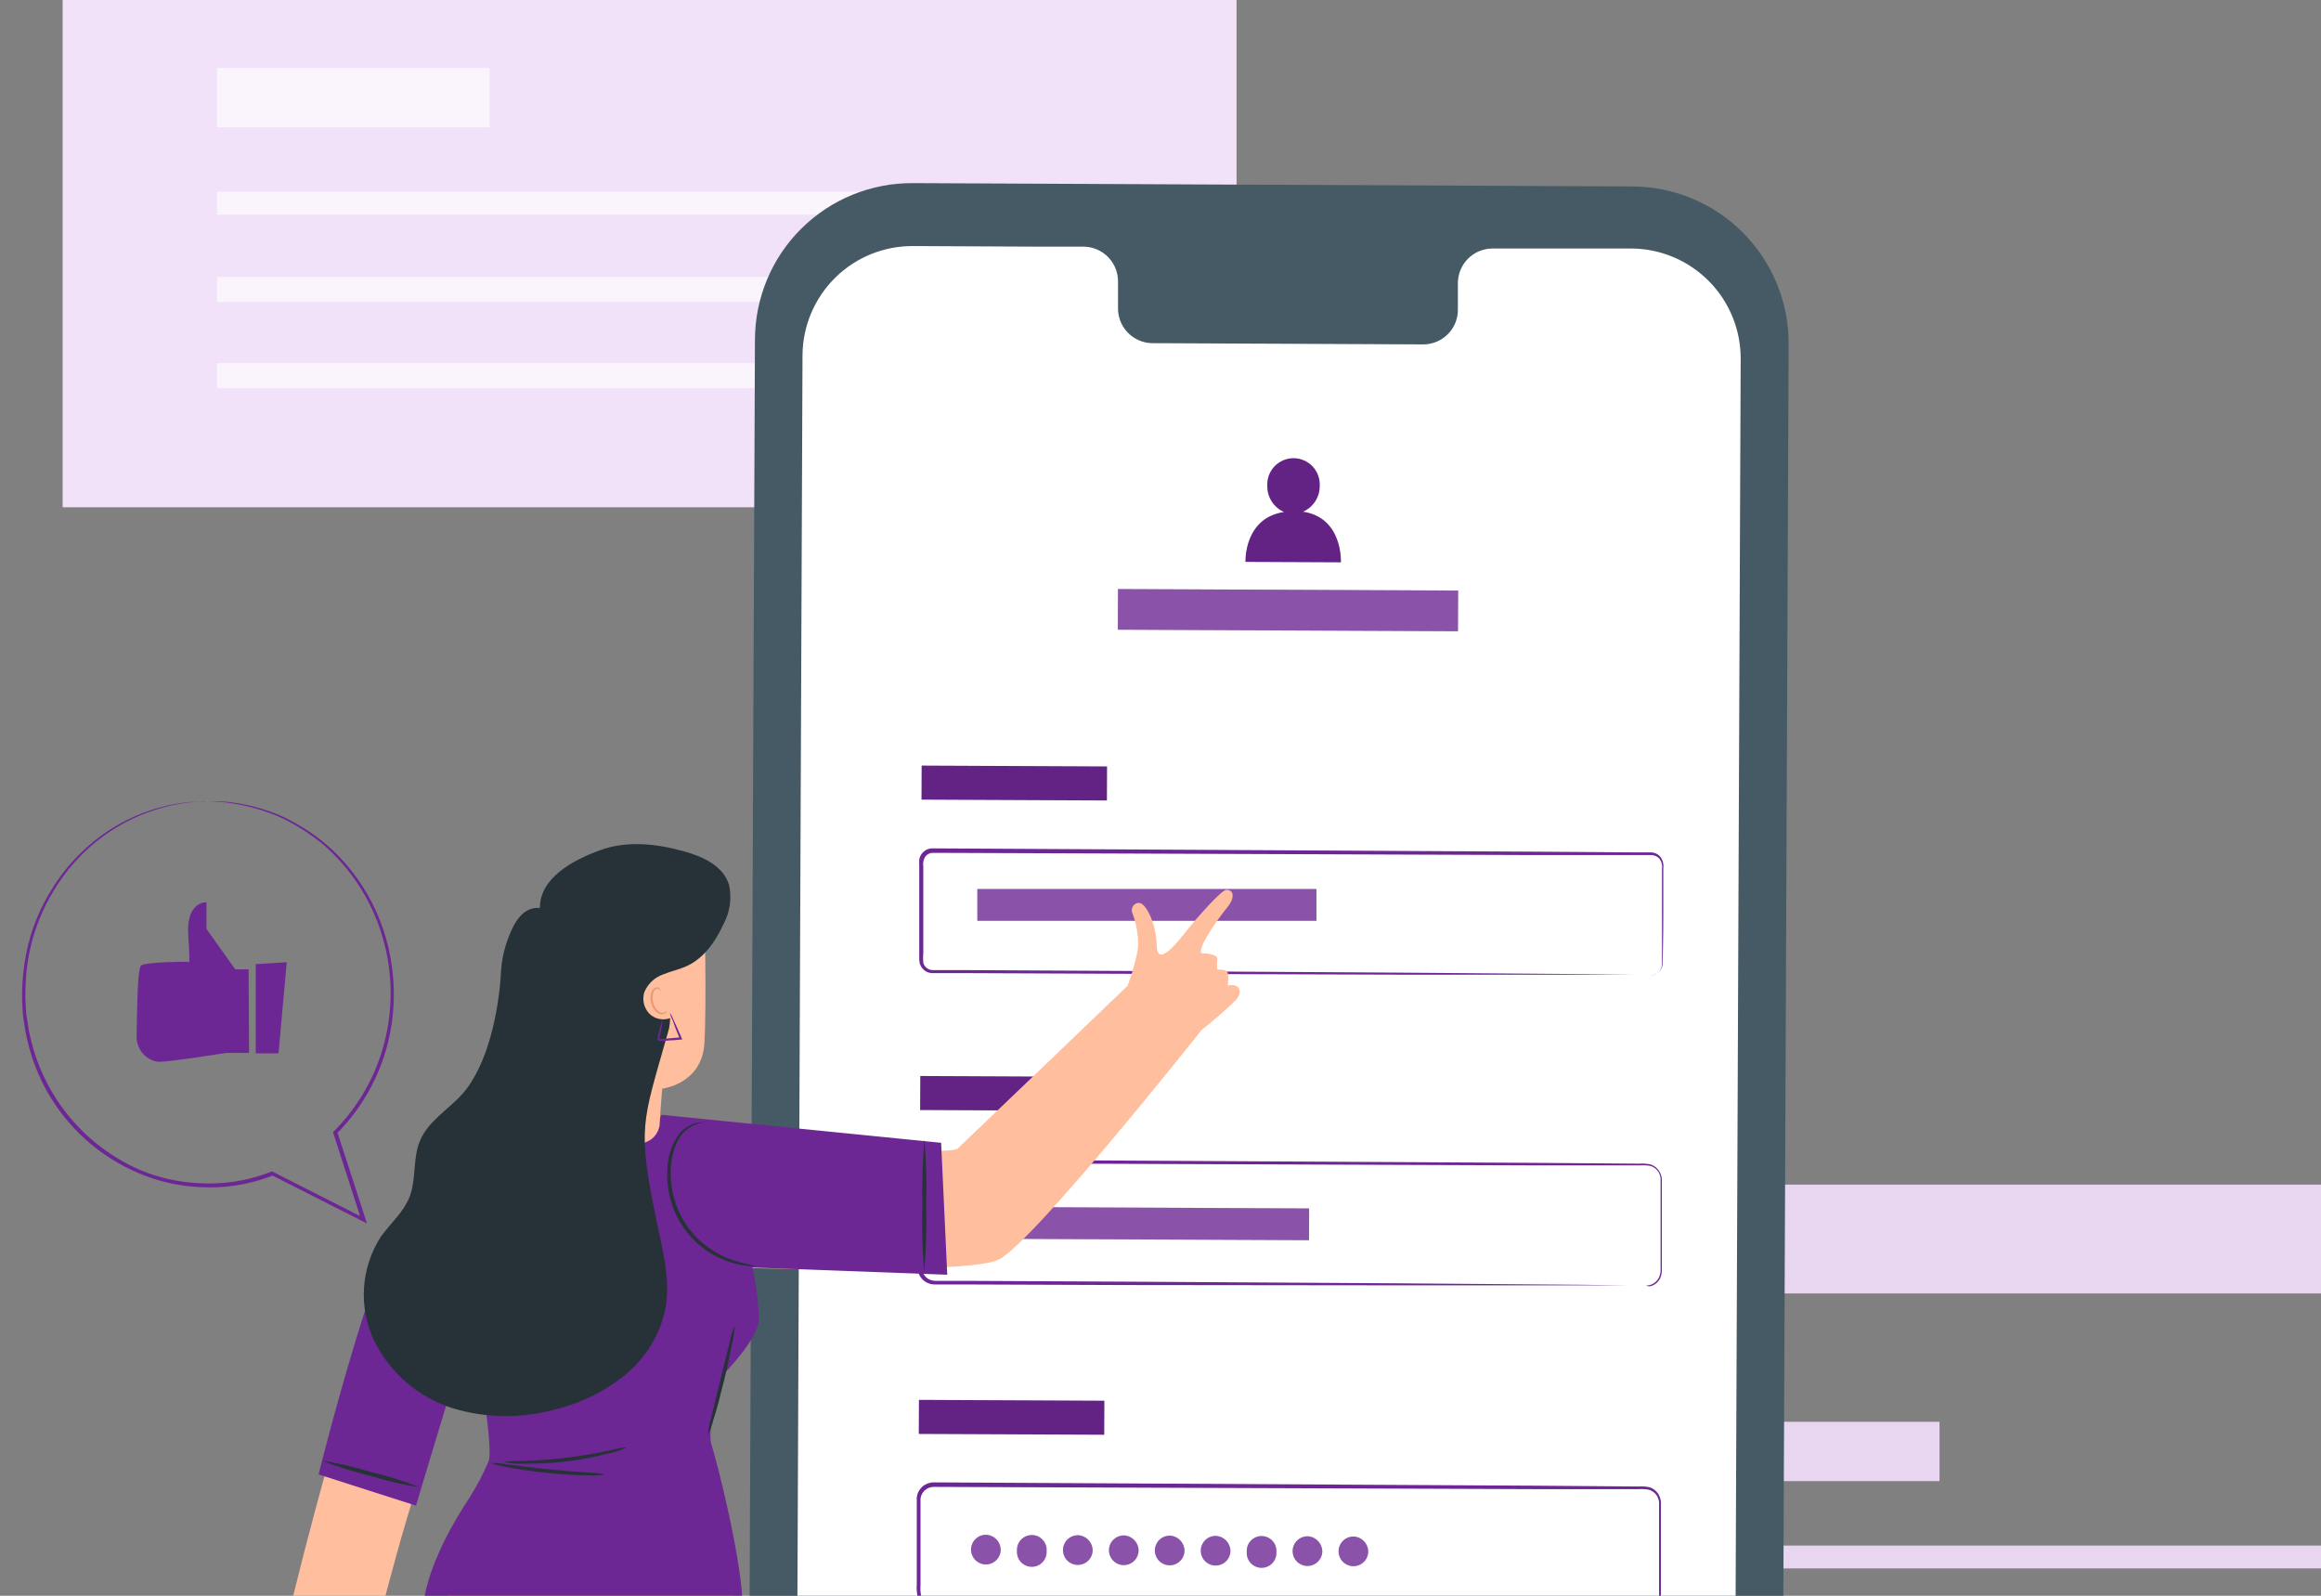 <svg width="96" height="66" viewBox="0 0 96 66" fill="none" xmlns="http://www.w3.org/2000/svg">
<rect x="0" y="0" width="96" height="66" fill="#808080" stroke="none"/>
<path d="M101.194 63.924H68.955V64.869H101.194V63.924Z" fill="#E8D5F0"/>
<path d="M80.222 58.805H68.955V61.258H80.222V58.805Z" fill="#E8D5F0"/>
<path d="M111.127 48.995H62.57V53.497H111.127V48.995Z" fill="#E8D5F0"/>
<path d="M51.146 -7H2.59V20.981H51.146V-7Z" fill="#F2E2F9"/>
<path d="M41.219 7.932H8.98V8.877H41.219V7.932Z" fill="white" fill-opacity="0.63"/>
<path d="M43.441 11.455H8.98V12.487H43.441V11.455Z" fill="white" fill-opacity="0.63"/>
<path d="M43.441 15.021H8.98V16.053H43.441V15.021Z" fill="white" fill-opacity="0.63"/>
<path d="M20.247 2.812H8.98V5.265H20.247V2.812Z" fill="white" fill-opacity="0.63"/>
<path d="M67.147 95.346L37.365 95.209C35.645 95.2 33.999 94.508 32.789 93.286C31.579 92.064 30.903 90.412 30.91 88.692L31.226 14.032C31.23 13.18 31.401 12.337 31.731 11.551C32.06 10.765 32.541 10.052 33.147 9.453C33.752 8.853 34.469 8.378 35.258 8.056C36.047 7.734 36.892 7.57 37.744 7.574L67.523 7.711C69.243 7.72 70.889 8.411 72.1 9.633C73.311 10.854 73.987 12.506 73.981 14.226L73.665 88.882C73.661 89.735 73.49 90.578 73.16 91.364C72.831 92.15 72.35 92.864 71.745 93.464C71.139 94.064 70.422 94.54 69.633 94.863C68.844 95.186 68 95.35 67.147 95.346Z" fill="#455A64"/>
<path d="M67.48 10.278H61.708C61.519 10.282 61.334 10.322 61.161 10.398C60.988 10.473 60.832 10.582 60.701 10.717C60.571 10.853 60.468 11.013 60.399 11.188C60.331 11.364 60.297 11.551 60.3 11.739V12.786C60.304 12.974 60.27 13.161 60.202 13.336C60.133 13.511 60.03 13.671 59.899 13.807C59.769 13.942 59.612 14.05 59.44 14.125C59.267 14.2 59.081 14.241 58.893 14.244L47.641 14.193C47.26 14.183 46.899 14.022 46.637 13.746C46.375 13.47 46.233 13.101 46.243 12.72V11.674C46.252 11.293 46.111 10.925 45.849 10.649C45.588 10.373 45.227 10.212 44.847 10.201H42.817L37.763 10.177C36.561 10.17 35.406 10.639 34.549 11.482C33.692 12.326 33.205 13.474 33.193 14.676L32.895 87.549C32.892 88.146 33.007 88.737 33.232 89.289C33.458 89.841 33.79 90.343 34.21 90.766C34.63 91.19 35.129 91.527 35.678 91.757C36.228 91.988 36.818 92.108 37.414 92.111L67.134 92.248C67.731 92.251 68.322 92.136 68.874 91.91C69.427 91.685 69.929 91.352 70.353 90.932C70.777 90.512 71.114 90.013 71.345 89.463C71.576 88.912 71.696 88.322 71.699 87.725L71.997 14.852C72.004 13.646 71.532 12.488 70.685 11.63C69.838 10.772 68.685 10.286 67.48 10.278Z" fill="white"/>
<path d="M45.789 31.7L38.121 31.665L38.115 33.072L45.783 33.107L45.789 31.7Z" fill="#6D2794"/>
<path opacity="0.1" d="M45.789 31.7L38.121 31.665L38.115 33.072L45.783 33.107L45.789 31.7Z" fill="black"/>
<path d="M68.269 40.341C68.329 40.335 68.388 40.321 68.445 40.3C68.528 40.267 68.599 40.212 68.652 40.141C68.705 40.07 68.736 39.985 68.743 39.897C68.743 39.423 68.743 38.731 68.743 37.843C68.743 37.399 68.743 36.901 68.743 36.352C68.743 36.218 68.743 36.078 68.743 35.938C68.763 35.802 68.733 35.663 68.66 35.547C68.619 35.491 68.565 35.446 68.504 35.414C68.442 35.383 68.374 35.366 68.305 35.365H67.84H63.532L38.594 35.273C38.531 35.272 38.467 35.286 38.41 35.315C38.353 35.343 38.304 35.385 38.266 35.437C38.194 35.553 38.167 35.692 38.189 35.827C38.189 36.126 38.189 36.424 38.189 36.722C38.189 37.318 38.189 37.914 38.189 38.511C38.189 38.809 38.189 39.107 38.189 39.405C38.176 39.544 38.176 39.684 38.189 39.822C38.205 39.882 38.234 39.937 38.274 39.984C38.314 40.03 38.365 40.067 38.421 40.091C38.48 40.114 38.543 40.125 38.606 40.124H40.124L46.746 40.159L57.956 40.228L65.514 40.288L67.568 40.312H68.102C68.224 40.312 68.284 40.312 68.284 40.312H68.102H67.568H65.514H57.956L46.746 40.276L40.124 40.249H38.606C38.523 40.252 38.439 40.238 38.362 40.207C38.283 40.174 38.213 40.123 38.158 40.058C38.102 39.993 38.062 39.917 38.04 39.834C38.023 39.756 38.016 39.676 38.022 39.596V39.375C38.022 39.077 38.022 38.779 38.022 38.481C38.022 37.885 38.022 37.288 38.022 36.692C38.022 36.394 38.022 36.096 38.022 35.797C38.016 35.718 38.016 35.638 38.022 35.559C38.033 35.471 38.067 35.388 38.12 35.318C38.172 35.245 38.24 35.187 38.319 35.147C38.398 35.107 38.485 35.087 38.573 35.088L63.511 35.225L67.819 35.255H68.284C68.366 35.255 68.447 35.275 68.519 35.313C68.592 35.35 68.654 35.405 68.701 35.472C68.785 35.602 68.819 35.758 68.797 35.911C68.797 36.051 68.797 36.191 68.797 36.325C68.797 36.868 68.797 37.366 68.797 37.816C68.797 38.71 68.776 39.396 68.77 39.873C68.763 39.965 68.729 40.053 68.674 40.126C68.618 40.2 68.543 40.256 68.457 40.288C68.4 40.323 68.335 40.341 68.269 40.341Z" fill="#6D2794"/>
<path d="M54.449 36.769H40.424V38.083H54.449V36.769Z" fill="#6D2794"/>
<path opacity="0.2" d="M54.449 36.769H40.424V38.083H54.449V36.769Z" fill="white"/>
<path d="M45.733 44.538L38.065 44.503L38.058 45.91L45.726 45.945L45.733 44.538Z" fill="#6D2794"/>
<path opacity="0.1" d="M45.733 44.538L38.065 44.503L38.058 45.91L45.726 45.945L45.733 44.538Z" fill="black"/>
<path d="M68.076 53.179C68.136 53.171 68.196 53.16 68.255 53.146C68.338 53.119 68.415 53.075 68.48 53.017C68.544 52.958 68.596 52.886 68.63 52.806C68.677 52.685 68.696 52.556 68.684 52.427C68.684 52.284 68.684 52.129 68.684 51.956C68.684 51.61 68.684 51.217 68.684 50.764V48.87C68.698 48.733 68.668 48.595 68.598 48.477C68.524 48.355 68.409 48.265 68.273 48.223C68.124 48.197 67.973 48.189 67.823 48.2H63.532L38.681 48.107C38.548 48.107 38.419 48.156 38.318 48.245C38.218 48.333 38.153 48.455 38.136 48.587C38.136 48.87 38.136 49.183 38.136 49.481C38.136 50.078 38.136 50.674 38.136 51.27C38.136 51.569 38.136 51.867 38.136 52.165C38.125 52.304 38.131 52.444 38.154 52.582C38.191 52.703 38.267 52.808 38.371 52.88C38.481 52.95 38.611 52.984 38.741 52.976H39.156H40.017L46.615 53.009L57.787 53.077L65.318 53.137L67.366 53.161H65.318H57.787L46.609 53.149L40.011 53.125H38.714C38.553 53.135 38.393 53.092 38.258 53.003C38.122 52.909 38.023 52.771 37.978 52.612C37.951 52.461 37.943 52.306 37.954 52.153C37.954 51.855 37.954 51.557 37.954 51.258C37.954 50.662 37.954 50.066 37.954 49.47C37.954 49.172 37.954 48.873 37.954 48.575C37.976 48.405 38.059 48.248 38.188 48.134C38.317 48.021 38.483 47.958 38.655 47.958L63.505 48.095L67.796 48.128C67.955 48.118 68.116 48.129 68.273 48.161C68.428 48.211 68.558 48.318 68.639 48.459C68.717 48.59 68.75 48.743 68.735 48.894C68.735 49.034 68.735 49.172 68.735 49.309C68.735 49.848 68.735 50.343 68.735 50.799C68.735 51.255 68.735 51.64 68.735 51.992C68.735 52.162 68.735 52.32 68.735 52.466C68.746 52.599 68.724 52.733 68.672 52.857C68.633 52.939 68.578 53.012 68.508 53.071C68.439 53.129 68.357 53.172 68.27 53.197C68.205 53.202 68.139 53.196 68.076 53.179Z" fill="#6D2794"/>
<path d="M45.678 57.933L38.01 57.898L38.003 59.306L45.672 59.34L45.678 57.933Z" fill="#6D2794"/>
<path opacity="0.1" d="M45.678 57.933L38.01 57.898L38.003 59.306L45.672 59.34L45.678 57.933Z" fill="black"/>
<path d="M68.014 66.569C68.074 66.562 68.134 66.551 68.193 66.536C68.276 66.51 68.352 66.466 68.417 66.408C68.482 66.35 68.533 66.279 68.569 66.199C68.615 66.079 68.634 65.949 68.622 65.821C68.622 65.674 68.622 65.522 68.622 65.347C68.622 65.004 68.622 64.607 68.622 64.154V62.261C68.636 62.124 68.606 61.986 68.536 61.867C68.46 61.748 68.345 61.659 68.211 61.617C68.062 61.589 67.911 61.58 67.76 61.59H63.47L38.619 61.497C38.486 61.498 38.357 61.547 38.256 61.635C38.156 61.723 38.091 61.845 38.074 61.977C38.074 62.276 38.074 62.574 38.074 62.872C38.074 63.468 38.074 64.064 38.074 64.661C38.074 64.959 38.074 65.257 38.074 65.555C38.063 65.694 38.069 65.833 38.092 65.97C38.127 66.091 38.204 66.197 38.309 66.268C38.419 66.339 38.549 66.373 38.679 66.363H39.976L46.574 66.399L57.746 66.468L65.277 66.527L67.325 66.551H65.277H57.746L46.574 66.518L39.976 66.491H38.679C38.518 66.502 38.357 66.459 38.223 66.369C38.087 66.275 37.988 66.137 37.943 65.979C37.916 65.827 37.908 65.673 37.919 65.519C37.919 65.221 37.919 64.923 37.919 64.625C37.919 64.029 37.919 63.432 37.919 62.836C37.919 62.538 37.919 62.24 37.919 61.927C37.94 61.757 38.022 61.6 38.151 61.486C38.279 61.373 38.445 61.31 38.616 61.31L63.467 61.447L67.757 61.48C67.917 61.47 68.078 61.481 68.235 61.512C68.389 61.563 68.52 61.669 68.601 61.81C68.678 61.942 68.712 62.094 68.697 62.246C68.697 62.386 68.697 62.526 68.697 62.66C68.697 63.2 68.697 63.695 68.697 64.151C68.697 64.607 68.697 64.992 68.697 65.344C68.697 65.513 68.697 65.671 68.697 65.818C68.708 65.951 68.687 66.085 68.634 66.208C68.595 66.29 68.539 66.363 68.47 66.422C68.4 66.481 68.319 66.524 68.232 66.548C68.162 66.572 68.087 66.579 68.014 66.569Z" fill="#6D2794"/>
<path d="M54.148 49.98L40.123 49.916L40.117 51.231L54.142 51.294L54.148 49.98Z" fill="#6D2794"/>
<path opacity="0.2" d="M54.148 49.98L40.123 49.916L40.117 51.231L54.142 51.294L54.148 49.98Z" fill="white"/>
<path d="M41.391 64.136C41.382 64.256 41.338 64.37 41.265 64.466C41.191 64.561 41.092 64.632 40.978 64.672C40.864 64.711 40.742 64.716 40.625 64.686C40.509 64.656 40.404 64.592 40.323 64.503C40.242 64.414 40.189 64.303 40.171 64.184C40.153 64.065 40.17 63.944 40.22 63.834C40.27 63.725 40.352 63.633 40.454 63.569C40.556 63.506 40.674 63.474 40.794 63.477C40.961 63.486 41.116 63.56 41.228 63.684C41.34 63.807 41.398 63.969 41.391 64.136Z" fill="#6D2794"/>
<path d="M43.289 64.145C43.295 64.229 43.284 64.314 43.256 64.393C43.227 64.472 43.183 64.545 43.126 64.607C43.068 64.668 42.999 64.718 42.922 64.751C42.844 64.785 42.761 64.802 42.677 64.802C42.592 64.802 42.509 64.785 42.432 64.751C42.355 64.718 42.285 64.668 42.227 64.607C42.17 64.545 42.126 64.472 42.098 64.393C42.07 64.314 42.058 64.229 42.064 64.145C42.058 64.061 42.07 63.977 42.098 63.897C42.126 63.818 42.17 63.745 42.227 63.684C42.285 63.622 42.355 63.573 42.432 63.539C42.509 63.506 42.592 63.488 42.677 63.488C42.761 63.488 42.844 63.506 42.922 63.539C42.999 63.573 43.068 63.622 43.126 63.684C43.183 63.745 43.227 63.818 43.256 63.897C43.284 63.977 43.295 64.061 43.289 64.145Z" fill="#6D2794"/>
<path d="M45.194 64.155C45.185 64.275 45.141 64.39 45.068 64.485C44.994 64.58 44.894 64.652 44.781 64.691C44.667 64.73 44.544 64.735 44.428 64.705C44.311 64.675 44.206 64.612 44.126 64.522C44.045 64.433 43.992 64.322 43.974 64.204C43.956 64.085 43.973 63.963 44.023 63.854C44.073 63.745 44.154 63.652 44.256 63.589C44.358 63.525 44.477 63.493 44.597 63.496C44.763 63.506 44.918 63.581 45.03 63.704C45.141 63.827 45.2 63.989 45.194 64.155Z" fill="#6D2794"/>
<path d="M47.094 64.163C47.085 64.283 47.041 64.398 46.968 64.493C46.895 64.588 46.795 64.66 46.681 64.699C46.567 64.738 46.445 64.743 46.328 64.713C46.212 64.683 46.107 64.619 46.026 64.53C45.945 64.441 45.893 64.33 45.874 64.211C45.856 64.093 45.873 63.971 45.923 63.862C45.974 63.752 46.055 63.66 46.157 63.597C46.259 63.533 46.377 63.501 46.498 63.504C46.663 63.514 46.819 63.589 46.93 63.712C47.042 63.835 47.1 63.997 47.094 64.163Z" fill="#6D2794"/>
<path d="M48.993 64.169C48.984 64.289 48.941 64.404 48.868 64.5C48.795 64.595 48.695 64.667 48.582 64.707C48.468 64.746 48.345 64.752 48.228 64.722C48.112 64.692 48.006 64.629 47.925 64.54C47.844 64.451 47.791 64.34 47.773 64.221C47.754 64.102 47.771 63.98 47.822 63.871C47.872 63.761 47.953 63.669 48.055 63.606C48.157 63.542 48.276 63.51 48.396 63.513C48.562 63.523 48.716 63.597 48.828 63.72C48.939 63.842 48.998 64.003 48.993 64.169Z" fill="#6D2794"/>
<path d="M50.893 64.178C50.885 64.298 50.842 64.412 50.77 64.508C50.697 64.603 50.599 64.675 50.486 64.716C50.373 64.755 50.251 64.762 50.134 64.733C50.018 64.705 49.913 64.643 49.831 64.555C49.749 64.468 49.695 64.358 49.675 64.24C49.655 64.122 49.669 64.001 49.717 63.891C49.765 63.781 49.844 63.688 49.944 63.622C50.045 63.557 50.162 63.522 50.282 63.523C50.45 63.529 50.608 63.601 50.723 63.724C50.837 63.847 50.899 64.01 50.893 64.178Z" fill="#6D2794"/>
<path d="M52.793 64.187C52.799 64.271 52.788 64.356 52.76 64.435C52.731 64.514 52.687 64.587 52.63 64.649C52.572 64.71 52.503 64.76 52.425 64.793C52.348 64.827 52.265 64.844 52.181 64.844C52.096 64.844 52.013 64.827 51.936 64.793C51.858 64.76 51.789 64.71 51.731 64.649C51.674 64.587 51.63 64.514 51.602 64.435C51.574 64.356 51.562 64.271 51.568 64.187C51.562 64.103 51.574 64.019 51.602 63.939C51.63 63.86 51.674 63.787 51.731 63.726C51.789 63.664 51.858 63.615 51.936 63.581C52.013 63.548 52.096 63.53 52.181 63.53C52.265 63.53 52.348 63.548 52.425 63.581C52.503 63.615 52.572 63.664 52.63 63.726C52.687 63.787 52.731 63.86 52.76 63.939C52.788 64.019 52.799 64.103 52.793 64.187Z" fill="#6D2794"/>
<path d="M54.692 64.196C54.684 64.315 54.641 64.43 54.568 64.525C54.496 64.621 54.397 64.693 54.285 64.733C54.172 64.773 54.05 64.779 53.933 64.751C53.817 64.722 53.711 64.66 53.63 64.573C53.548 64.485 53.494 64.376 53.474 64.258C53.453 64.14 53.468 64.018 53.516 63.908C53.564 63.799 53.643 63.705 53.743 63.64C53.844 63.574 53.961 63.54 54.081 63.54C54.248 63.546 54.407 63.619 54.522 63.742C54.636 63.865 54.697 64.028 54.692 64.196Z" fill="#6D2794"/>
<path d="M56.592 64.205C56.584 64.325 56.541 64.44 56.468 64.536C56.395 64.632 56.295 64.704 56.181 64.743C56.068 64.783 55.945 64.788 55.828 64.758C55.711 64.729 55.606 64.665 55.525 64.576C55.444 64.487 55.391 64.376 55.373 64.257C55.354 64.138 55.371 64.016 55.421 63.907C55.471 63.798 55.553 63.705 55.655 63.642C55.757 63.578 55.876 63.546 55.996 63.549C56.161 63.559 56.316 63.633 56.427 63.756C56.539 63.878 56.598 64.04 56.592 64.205Z" fill="#6D2794"/>
<g opacity="0.2">
<path d="M41.393 64.137C41.384 64.257 41.34 64.371 41.267 64.467C41.193 64.562 41.094 64.633 40.98 64.672C40.866 64.712 40.743 64.716 40.627 64.686C40.511 64.656 40.406 64.593 40.325 64.504C40.244 64.415 40.191 64.304 40.173 64.185C40.155 64.066 40.172 63.944 40.222 63.835C40.272 63.726 40.354 63.634 40.456 63.57C40.558 63.507 40.676 63.475 40.796 63.478C40.962 63.487 41.118 63.561 41.23 63.685C41.342 63.808 41.4 63.971 41.393 64.137Z" fill="white"/>
<path d="M43.289 64.145C43.295 64.229 43.284 64.314 43.256 64.393C43.227 64.472 43.183 64.545 43.126 64.607C43.068 64.668 42.999 64.718 42.922 64.751C42.844 64.785 42.761 64.802 42.677 64.802C42.592 64.802 42.509 64.785 42.432 64.751C42.355 64.718 42.285 64.668 42.227 64.607C42.17 64.545 42.126 64.472 42.098 64.393C42.07 64.314 42.058 64.229 42.064 64.145C42.058 64.061 42.07 63.977 42.098 63.897C42.126 63.818 42.17 63.745 42.227 63.684C42.285 63.622 42.355 63.573 42.432 63.539C42.509 63.506 42.592 63.488 42.677 63.488C42.761 63.488 42.844 63.506 42.922 63.539C42.999 63.573 43.068 63.622 43.126 63.684C43.183 63.745 43.227 63.818 43.256 63.897C43.284 63.977 43.295 64.061 43.289 64.145Z" fill="white"/>
<path d="M45.197 64.155C45.189 64.275 45.145 64.39 45.071 64.485C44.998 64.58 44.898 64.652 44.785 64.691C44.671 64.73 44.548 64.735 44.432 64.705C44.315 64.675 44.21 64.612 44.13 64.522C44.049 64.433 43.996 64.322 43.978 64.204C43.96 64.085 43.977 63.963 44.027 63.854C44.077 63.745 44.158 63.652 44.26 63.589C44.362 63.525 44.481 63.493 44.601 63.496C44.767 63.506 44.922 63.581 45.034 63.704C45.145 63.827 45.204 63.989 45.197 64.155Z" fill="white"/>
<path d="M47.094 64.163C47.085 64.283 47.041 64.398 46.968 64.493C46.895 64.588 46.795 64.66 46.681 64.699C46.567 64.738 46.445 64.743 46.328 64.713C46.212 64.683 46.107 64.619 46.026 64.53C45.945 64.441 45.893 64.33 45.874 64.211C45.856 64.093 45.873 63.971 45.923 63.862C45.974 63.752 46.055 63.66 46.157 63.597C46.259 63.533 46.377 63.501 46.498 63.504C46.663 63.514 46.819 63.589 46.93 63.712C47.042 63.835 47.1 63.997 47.094 64.163Z" fill="white"/>
<path d="M48.991 64.169C48.982 64.289 48.939 64.404 48.866 64.5C48.793 64.595 48.693 64.667 48.58 64.707C48.466 64.746 48.343 64.752 48.226 64.722C48.11 64.692 48.004 64.629 47.923 64.54C47.842 64.451 47.789 64.34 47.771 64.221C47.752 64.102 47.769 63.98 47.82 63.871C47.87 63.761 47.951 63.669 48.053 63.606C48.155 63.542 48.274 63.51 48.394 63.513C48.56 63.523 48.715 63.597 48.826 63.72C48.937 63.842 48.996 64.003 48.991 64.169Z" fill="white"/>
<path d="M50.895 64.178C50.887 64.298 50.844 64.412 50.772 64.508C50.699 64.603 50.6 64.675 50.488 64.716C50.375 64.755 50.253 64.762 50.136 64.733C50.02 64.705 49.914 64.643 49.833 64.555C49.751 64.468 49.697 64.358 49.677 64.24C49.657 64.122 49.671 64.001 49.719 63.891C49.767 63.781 49.846 63.688 49.946 63.622C50.047 63.557 50.164 63.522 50.284 63.523C50.452 63.529 50.61 63.601 50.725 63.724C50.839 63.847 50.901 64.01 50.895 64.178Z" fill="white"/>
<path d="M52.793 64.187C52.799 64.271 52.788 64.356 52.76 64.435C52.731 64.514 52.687 64.587 52.63 64.649C52.572 64.71 52.503 64.76 52.425 64.793C52.348 64.827 52.265 64.844 52.181 64.844C52.096 64.844 52.013 64.827 51.936 64.793C51.858 64.76 51.789 64.71 51.731 64.649C51.674 64.587 51.63 64.514 51.602 64.435C51.574 64.356 51.562 64.271 51.568 64.187C51.562 64.103 51.574 64.019 51.602 63.939C51.63 63.86 51.674 63.787 51.731 63.726C51.789 63.664 51.858 63.615 51.936 63.581C52.013 63.548 52.096 63.53 52.181 63.53C52.265 63.53 52.348 63.548 52.425 63.581C52.503 63.615 52.572 63.664 52.63 63.726C52.687 63.787 52.731 63.86 52.76 63.939C52.788 64.019 52.799 64.103 52.793 64.187Z" fill="white"/>
<path d="M54.694 64.197C54.686 64.316 54.643 64.431 54.57 64.526C54.498 64.622 54.399 64.694 54.286 64.734C54.173 64.774 54.051 64.78 53.935 64.752C53.819 64.723 53.713 64.662 53.632 64.574C53.55 64.486 53.496 64.377 53.476 64.259C53.455 64.141 53.47 64.019 53.518 63.91C53.566 63.8 53.645 63.706 53.745 63.641C53.846 63.575 53.963 63.541 54.083 63.541C54.251 63.547 54.409 63.62 54.524 63.743C54.638 63.866 54.699 64.029 54.694 64.197Z" fill="white"/>
<path d="M56.592 64.205C56.584 64.325 56.541 64.44 56.468 64.536C56.395 64.632 56.295 64.704 56.181 64.743C56.068 64.783 55.945 64.788 55.828 64.758C55.711 64.729 55.606 64.665 55.525 64.576C55.444 64.487 55.391 64.376 55.373 64.257C55.354 64.138 55.371 64.016 55.421 63.907C55.471 63.798 55.553 63.705 55.655 63.642C55.757 63.578 55.876 63.546 55.996 63.549C56.161 63.559 56.316 63.633 56.427 63.756C56.539 63.878 56.598 64.04 56.592 64.205Z" fill="white"/>
</g>
<path d="M53.896 21.164C54.103 21.072 54.279 20.922 54.402 20.732C54.524 20.542 54.588 20.32 54.585 20.093C54.593 19.946 54.571 19.799 54.52 19.661C54.468 19.523 54.39 19.396 54.289 19.289C54.187 19.183 54.065 19.098 53.93 19.039C53.794 18.981 53.649 18.951 53.501 18.951C53.354 18.951 53.208 18.981 53.073 19.039C52.938 19.098 52.816 19.183 52.714 19.289C52.613 19.396 52.534 19.523 52.483 19.661C52.432 19.799 52.41 19.946 52.418 20.093C52.413 20.322 52.476 20.547 52.599 20.739C52.722 20.932 52.9 21.084 53.109 21.176C51.44 21.426 51.514 23.239 51.514 23.239L55.462 23.257C55.462 23.257 55.554 21.411 53.896 21.164Z" fill="#6D2794"/>
<path opacity="0.1" d="M53.896 21.164C54.103 21.072 54.279 20.922 54.402 20.732C54.524 20.542 54.588 20.32 54.585 20.093C54.593 19.946 54.571 19.799 54.52 19.661C54.468 19.523 54.39 19.396 54.289 19.289C54.187 19.183 54.065 19.098 53.93 19.039C53.794 18.981 53.649 18.951 53.501 18.951C53.354 18.951 53.208 18.981 53.073 19.039C52.938 19.098 52.816 19.183 52.714 19.289C52.613 19.396 52.534 19.523 52.483 19.661C52.432 19.799 52.41 19.946 52.418 20.093C52.413 20.322 52.476 20.547 52.599 20.739C52.722 20.932 52.9 21.084 53.109 21.176C51.44 21.426 51.514 23.239 51.514 23.239L55.462 23.257C55.462 23.257 55.554 21.411 53.896 21.164Z" fill="black"/>
<path d="M60.312 24.426L46.242 24.362L46.235 26.044L60.304 26.108L60.312 24.426Z" fill="#6D2794"/>
<path opacity="0.2" d="M60.312 24.426L46.242 24.362L46.235 26.044L60.304 26.108L60.312 24.426Z" fill="white"/>
<path d="M8.584 33.141H8.444L8.038 33.17C7.819 33.184 7.601 33.212 7.385 33.257C7.246 33.276 7.108 33.303 6.971 33.337L6.509 33.466C5.722 33.707 4.98 34.075 4.311 34.554C3.428 35.195 2.69 36.016 2.147 36.963C1.828 37.509 1.573 38.09 1.39 38.695C1.197 39.353 1.085 40.032 1.059 40.717C1.041 41.076 1.047 41.437 1.077 41.796C1.077 41.978 1.127 42.16 1.151 42.344C1.171 42.531 1.206 42.715 1.255 42.896C1.524 44.093 2.068 45.21 2.844 46.158C3.621 47.107 4.608 47.862 5.728 48.361C6.538 48.711 7.407 48.906 8.289 48.937C9.2 48.987 10.112 48.856 10.972 48.552L11.235 48.454H11.27L11.3 48.471L15.06 50.38L14.95 50.475C14.547 49.229 14.159 48.021 13.784 46.861V46.817L13.816 46.784C14.729 45.865 15.406 44.74 15.79 43.504C16.139 42.374 16.24 41.183 16.088 40.01C15.953 38.968 15.618 37.962 15.101 37.046C14.656 36.26 14.082 35.555 13.402 34.959C12.841 34.488 12.221 34.093 11.556 33.785C11.054 33.568 10.53 33.403 9.994 33.293L9.398 33.194L8.966 33.161L8.703 33.144H8.614C8.644 33.14 8.674 33.14 8.703 33.144H8.969L9.401 33.161L9.997 33.248C10.54 33.35 11.071 33.509 11.58 33.722C12.256 34.027 12.888 34.421 13.459 34.894C14.151 35.486 14.738 36.192 15.194 36.981C15.725 37.906 16.071 38.926 16.211 39.983C16.375 41.174 16.281 42.386 15.933 43.537C15.546 44.799 14.859 45.948 13.93 46.885L13.948 46.808C14.323 47.968 14.714 49.175 15.119 50.418L15.176 50.6L15.006 50.514L11.246 48.609H11.312L11.044 48.707C10.167 49.016 9.238 49.149 8.31 49.101C7.409 49.066 6.522 48.864 5.695 48.504C4.118 47.829 2.805 46.655 1.959 45.162C1.57 44.473 1.285 43.729 1.115 42.956C1.069 42.77 1.034 42.582 1.011 42.392C0.987 42.204 0.948 42.02 0.939 41.835C0.859 40.774 0.971 39.707 1.27 38.686C1.459 38.073 1.72 37.484 2.049 36.933C2.605 35.978 3.358 35.151 4.258 34.509C4.938 34.029 5.692 33.664 6.491 33.43L6.959 33.311C7.097 33.279 7.236 33.254 7.376 33.236C7.594 33.196 7.814 33.172 8.035 33.164L8.444 33.15C8.49 33.143 8.537 33.14 8.584 33.141Z" fill="#6D2794"/>
<path d="M10.283 40.093H9.731L8.539 38.418V37.318C8.539 37.318 7.686 37.264 7.787 38.704C7.889 40.144 7.787 39.777 7.787 39.777C7.787 39.777 5.978 39.777 5.829 39.941C5.679 40.105 5.671 41.852 5.65 42.827C5.638 43.062 5.706 43.295 5.841 43.487C5.977 43.679 6.173 43.821 6.398 43.889C6.461 43.906 6.526 43.915 6.592 43.916C7.045 43.916 9.35 43.549 9.35 43.549H10.301L10.283 40.093Z" fill="#6D2794"/>
<path d="M11.86 39.798L11.52 43.566H10.578V39.875L11.86 39.798Z" fill="#6D2794"/>
<path d="M51.195 40.82C51.076 40.698 50.781 40.757 50.781 40.757C50.811 40.586 50.811 40.41 50.781 40.238C50.727 40.072 50.352 40.104 50.352 40.104C50.334 39.964 50.334 39.822 50.352 39.681C50.355 39.65 50.348 39.618 50.333 39.591C50.317 39.564 50.294 39.542 50.265 39.529C50.087 39.456 49.897 39.422 49.705 39.428C49.475 39.264 50.405 37.961 50.751 37.543C51.097 37.126 51.034 36.801 50.727 36.801C50.516 36.801 49.43 38.053 49.096 38.473C48.763 38.894 47.877 40.062 47.847 39.129C47.817 38.196 47.442 37.492 47.206 37.373C46.971 37.254 46.72 37.534 46.848 37.794C46.961 38.088 47.031 38.398 47.057 38.712C47.09 38.962 47.078 39.217 47.024 39.463C46.925 39.922 46.791 40.373 46.622 40.811H46.598C46.598 40.811 40.092 47.051 39.621 47.495C39.201 47.895 30.745 47.021 29.049 46.842C28.473 46.758 27.89 46.718 27.308 46.723C26.571 46.756 26.44 46.86 25.707 46.869C23.854 46.89 22.006 47.052 20.179 47.355C19.352 47.496 18.579 47.861 17.945 48.411C17.31 48.961 16.84 49.675 16.583 50.474C14.875 55.811 11.005 68.443 10.322 75.539C9.806 76.475 9.34 77.437 8.927 78.422C8.447 79.728 8.563 79.773 8.724 79.803C9.159 79.883 9.654 77.54 9.839 78.106C10.024 78.673 8.9 80.9 9.356 80.966C9.952 81.049 10.427 78.58 10.483 78.384C10.54 78.187 10.835 78.249 10.781 78.434C10.695 78.697 9.857 81.478 10.441 81.568C10.764 81.616 10.799 81.028 10.799 81.028C10.799 81.028 11.396 78.366 11.667 78.419C11.938 78.473 11.649 80.044 11.512 80.569C11.375 81.094 11.566 81.359 11.846 81.231C12.037 81.141 12.493 79.546 12.618 79.028C12.743 78.509 13.056 77.072 13.477 77.904C13.897 78.735 14.535 79.218 14.797 79.23C14.857 79.224 14.912 79.199 14.957 79.16C15.003 79.122 15.035 79.07 15.051 79.013C15.066 78.956 15.065 78.895 15.046 78.838C15.027 78.782 14.991 78.733 14.944 78.697C14.718 78.476 14.524 78.225 14.368 77.951C14.229 77.738 14.128 77.502 14.07 77.254C13.95 76.759 13.88 76.254 13.861 75.745L13.813 75.447C14.481 72.14 16.404 62.436 19.18 56.237L20.319 58.581L20.814 60.316L17.779 67.808L30.724 67.638L28.793 60.203L31.139 52.451C33.676 52.507 40.191 52.603 41.276 52.111C42.642 51.514 49.705 42.594 49.705 42.594C50.165 42.236 50.606 41.854 51.026 41.449C51.026 41.449 51.455 41.088 51.195 40.82Z" fill="#FFBE9D"/>
<path d="M17.207 62.272C17.582 60.99 19.511 54.651 19.511 54.651C19.511 54.651 20.46 59.818 20.209 60.441C19.979 60.975 19.707 61.489 19.395 61.98C17.207 65.31 17.493 66.977 17.493 66.977L30.716 66.574C30.746 64.726 29.651 60.426 29.425 59.741C29.198 59.055 29.953 56.81 29.953 56.81C29.953 56.81 31.443 55.292 31.39 54.511C31.361 53.809 31.275 53.111 31.13 52.424L39.18 52.722L38.927 47.266L27.365 46.109C26.962 47.245 23.322 46.688 23.322 46.688C19.392 46.819 19.148 47.541 17.514 48.811C15.88 50.081 13.176 60.981 13.176 60.981L17.207 62.272Z" fill="#6D2794"/>
<path d="M25.026 60.981C24.797 61.022 24.564 61.034 24.331 61.017C23.899 61.017 23.306 60.987 22.653 60.921C22 60.856 21.41 60.763 20.989 60.68C20.758 60.65 20.53 60.592 20.312 60.507C20.546 60.507 20.778 60.529 21.007 60.572C21.431 60.626 22.018 60.701 22.668 60.766C23.318 60.832 23.908 60.877 24.334 60.906C24.567 60.909 24.799 60.934 25.026 60.981Z" fill="#263238"/>
<path d="M25.934 59.856C25.704 59.969 25.462 60.052 25.212 60.104C24.023 60.416 22.796 60.562 21.566 60.536C21.311 60.544 21.057 60.52 20.809 60.465C21.06 60.433 21.313 60.42 21.566 60.426C22.034 60.411 22.678 60.378 23.388 60.295C24.097 60.211 24.729 60.092 25.177 59.997C25.425 59.93 25.678 59.883 25.934 59.856Z" fill="#263238"/>
<path d="M30.384 54.842C30.378 55.069 30.347 55.295 30.292 55.516C30.215 55.93 30.095 56.496 29.943 57.117C29.791 57.737 29.645 58.309 29.514 58.697C29.461 58.919 29.383 59.134 29.281 59.338C29.298 59.111 29.34 58.887 29.407 58.67C29.52 58.205 29.648 57.668 29.791 57.081C29.934 56.493 30.071 55.957 30.185 55.492C30.225 55.268 30.292 55.05 30.384 54.842Z" fill="#263238"/>
<path d="M17.348 61.511C16.659 61.405 15.978 61.246 15.312 61.037C14.632 60.878 13.964 60.669 13.315 60.411C14.004 60.519 14.684 60.678 15.351 60.885C16.031 61.044 16.699 61.253 17.348 61.511Z" fill="#263238"/>
<path d="M31.277 52.358C31.165 52.377 31.05 52.377 30.937 52.358C30.626 52.326 30.32 52.253 30.028 52.14C29.54 51.957 29.096 51.674 28.724 51.309C28.353 50.944 28.061 50.505 27.869 50.021C27.657 49.488 27.566 48.914 27.604 48.342C27.617 47.87 27.759 47.41 28.012 47.012C28.191 46.744 28.458 46.547 28.767 46.455C28.849 46.432 28.935 46.421 29.02 46.422C29.08 46.422 29.11 46.422 29.11 46.422C29.11 46.422 28.984 46.422 28.785 46.502C28.501 46.607 28.261 46.803 28.102 47.06C27.696 47.698 27.583 48.864 28.015 49.952C28.217 50.465 28.532 50.926 28.937 51.3C29.269 51.605 29.651 51.852 30.067 52.027C30.457 52.181 30.863 52.292 31.277 52.358Z" fill="#263238"/>
<path d="M38.225 52.614C38.15 51.7 38.126 50.782 38.153 49.865C38.13 48.949 38.158 48.032 38.237 47.119C38.311 48.032 38.335 48.949 38.308 49.865C38.333 50.782 38.306 51.7 38.225 52.614Z" fill="#263238"/>
<path d="M27.289 46.442C27.322 45.777 27.39 45.026 27.39 45.026C27.39 45.026 29.036 44.844 29.135 43.145C29.233 41.445 29.135 37.525 29.135 37.525L26.153 35.998L22.844 38.601L23.354 47.098L26.389 47.292C26.621 47.298 26.846 47.212 27.015 47.053C27.183 46.894 27.282 46.674 27.289 46.442Z" fill="#FFBE9D"/>
<path d="M27.586 41.8C27.586 41.8 27.586 41.833 27.559 41.872C27.537 41.9 27.508 41.922 27.475 41.937C27.442 41.952 27.407 41.958 27.371 41.956C27.18 41.956 26.995 41.735 26.93 41.478C26.898 41.354 26.898 41.224 26.93 41.1C26.936 41.046 26.955 40.994 26.987 40.949C27.018 40.904 27.06 40.868 27.108 40.843C27.149 40.827 27.194 40.827 27.234 40.843C27.264 40.858 27.288 40.882 27.302 40.912C27.323 40.963 27.302 40.995 27.302 40.993C27.302 40.99 27.302 40.963 27.273 40.933C27.257 40.912 27.234 40.897 27.208 40.891C27.182 40.886 27.155 40.89 27.132 40.903C27.096 40.925 27.065 40.956 27.044 40.993C27.023 41.03 27.011 41.072 27.01 41.115C26.985 41.226 26.985 41.341 27.01 41.452C27.07 41.684 27.231 41.872 27.374 41.89C27.402 41.894 27.43 41.892 27.457 41.884C27.485 41.876 27.51 41.863 27.532 41.845C27.568 41.821 27.58 41.798 27.586 41.8Z" fill="#EB996E"/>
<path d="M30.156 36.607C29.927 35.826 29.095 35.438 28.337 35.224C27.184 34.896 25.937 34.753 24.81 35.167C23.683 35.581 22.33 36.309 22.33 37.552C21.665 37.499 21.283 38.08 21.021 38.801C20.853 39.241 20.753 39.703 20.723 40.173C20.639 41.801 20.183 44.049 19.128 45.242C18.531 45.906 17.706 46.366 17.366 47.194C17.067 47.913 17.223 48.766 16.945 49.493C16.698 50.134 16.152 50.59 15.753 51.148C15.346 51.78 15.106 52.506 15.056 53.257C15.007 54.007 15.149 54.758 15.469 55.438C15.792 56.101 16.246 56.692 16.805 57.174C17.363 57.655 18.013 58.019 18.716 58.241C20.109 58.665 21.594 58.679 22.995 58.283C24.046 58.031 25.026 57.545 25.863 56.86C26.719 56.162 27.306 55.188 27.526 54.105C27.738 52.889 27.398 51.652 27.145 50.441C26.352 46.616 26.578 46.416 27.58 42.865C27.604 42.803 27.616 42.737 27.634 42.675C27.652 42.612 27.661 42.582 27.673 42.534C27.701 42.394 27.716 42.251 27.717 42.108C27.571 42.162 27.412 42.174 27.26 42.141C27.107 42.108 26.967 42.033 26.856 41.923C26.744 41.806 26.667 41.661 26.631 41.504C26.595 41.346 26.603 41.182 26.653 41.029C26.723 40.861 26.828 40.71 26.961 40.585C27.093 40.46 27.25 40.364 27.422 40.304C27.753 40.167 28.108 40.096 28.433 39.944C29.122 39.615 29.599 38.936 29.924 38.223C30.191 37.729 30.273 37.156 30.156 36.607Z" fill="#263238"/>
<path d="M27.703 41.881C27.766 41.974 27.818 42.074 27.858 42.179C27.947 42.367 28.067 42.632 28.198 42.939L28.222 42.996H28.159L27.861 43.023C27.655 43.023 27.482 43.062 27.279 43.059C27.262 43.055 27.245 43.046 27.232 43.034C27.218 43.022 27.208 43.007 27.202 42.99C27.193 42.963 27.193 42.934 27.202 42.907C27.209 42.866 27.218 42.827 27.229 42.787L27.282 42.575C27.309 42.434 27.351 42.296 27.408 42.164C27.402 42.308 27.381 42.451 27.345 42.59L27.303 42.802C27.288 42.874 27.262 42.984 27.303 42.975C27.452 42.975 27.664 42.942 27.861 42.93L28.159 42.904L28.12 42.969C27.992 42.671 27.885 42.391 27.822 42.197C27.767 42.098 27.727 41.991 27.703 41.881Z" fill="#6D2794"/>
</svg>
